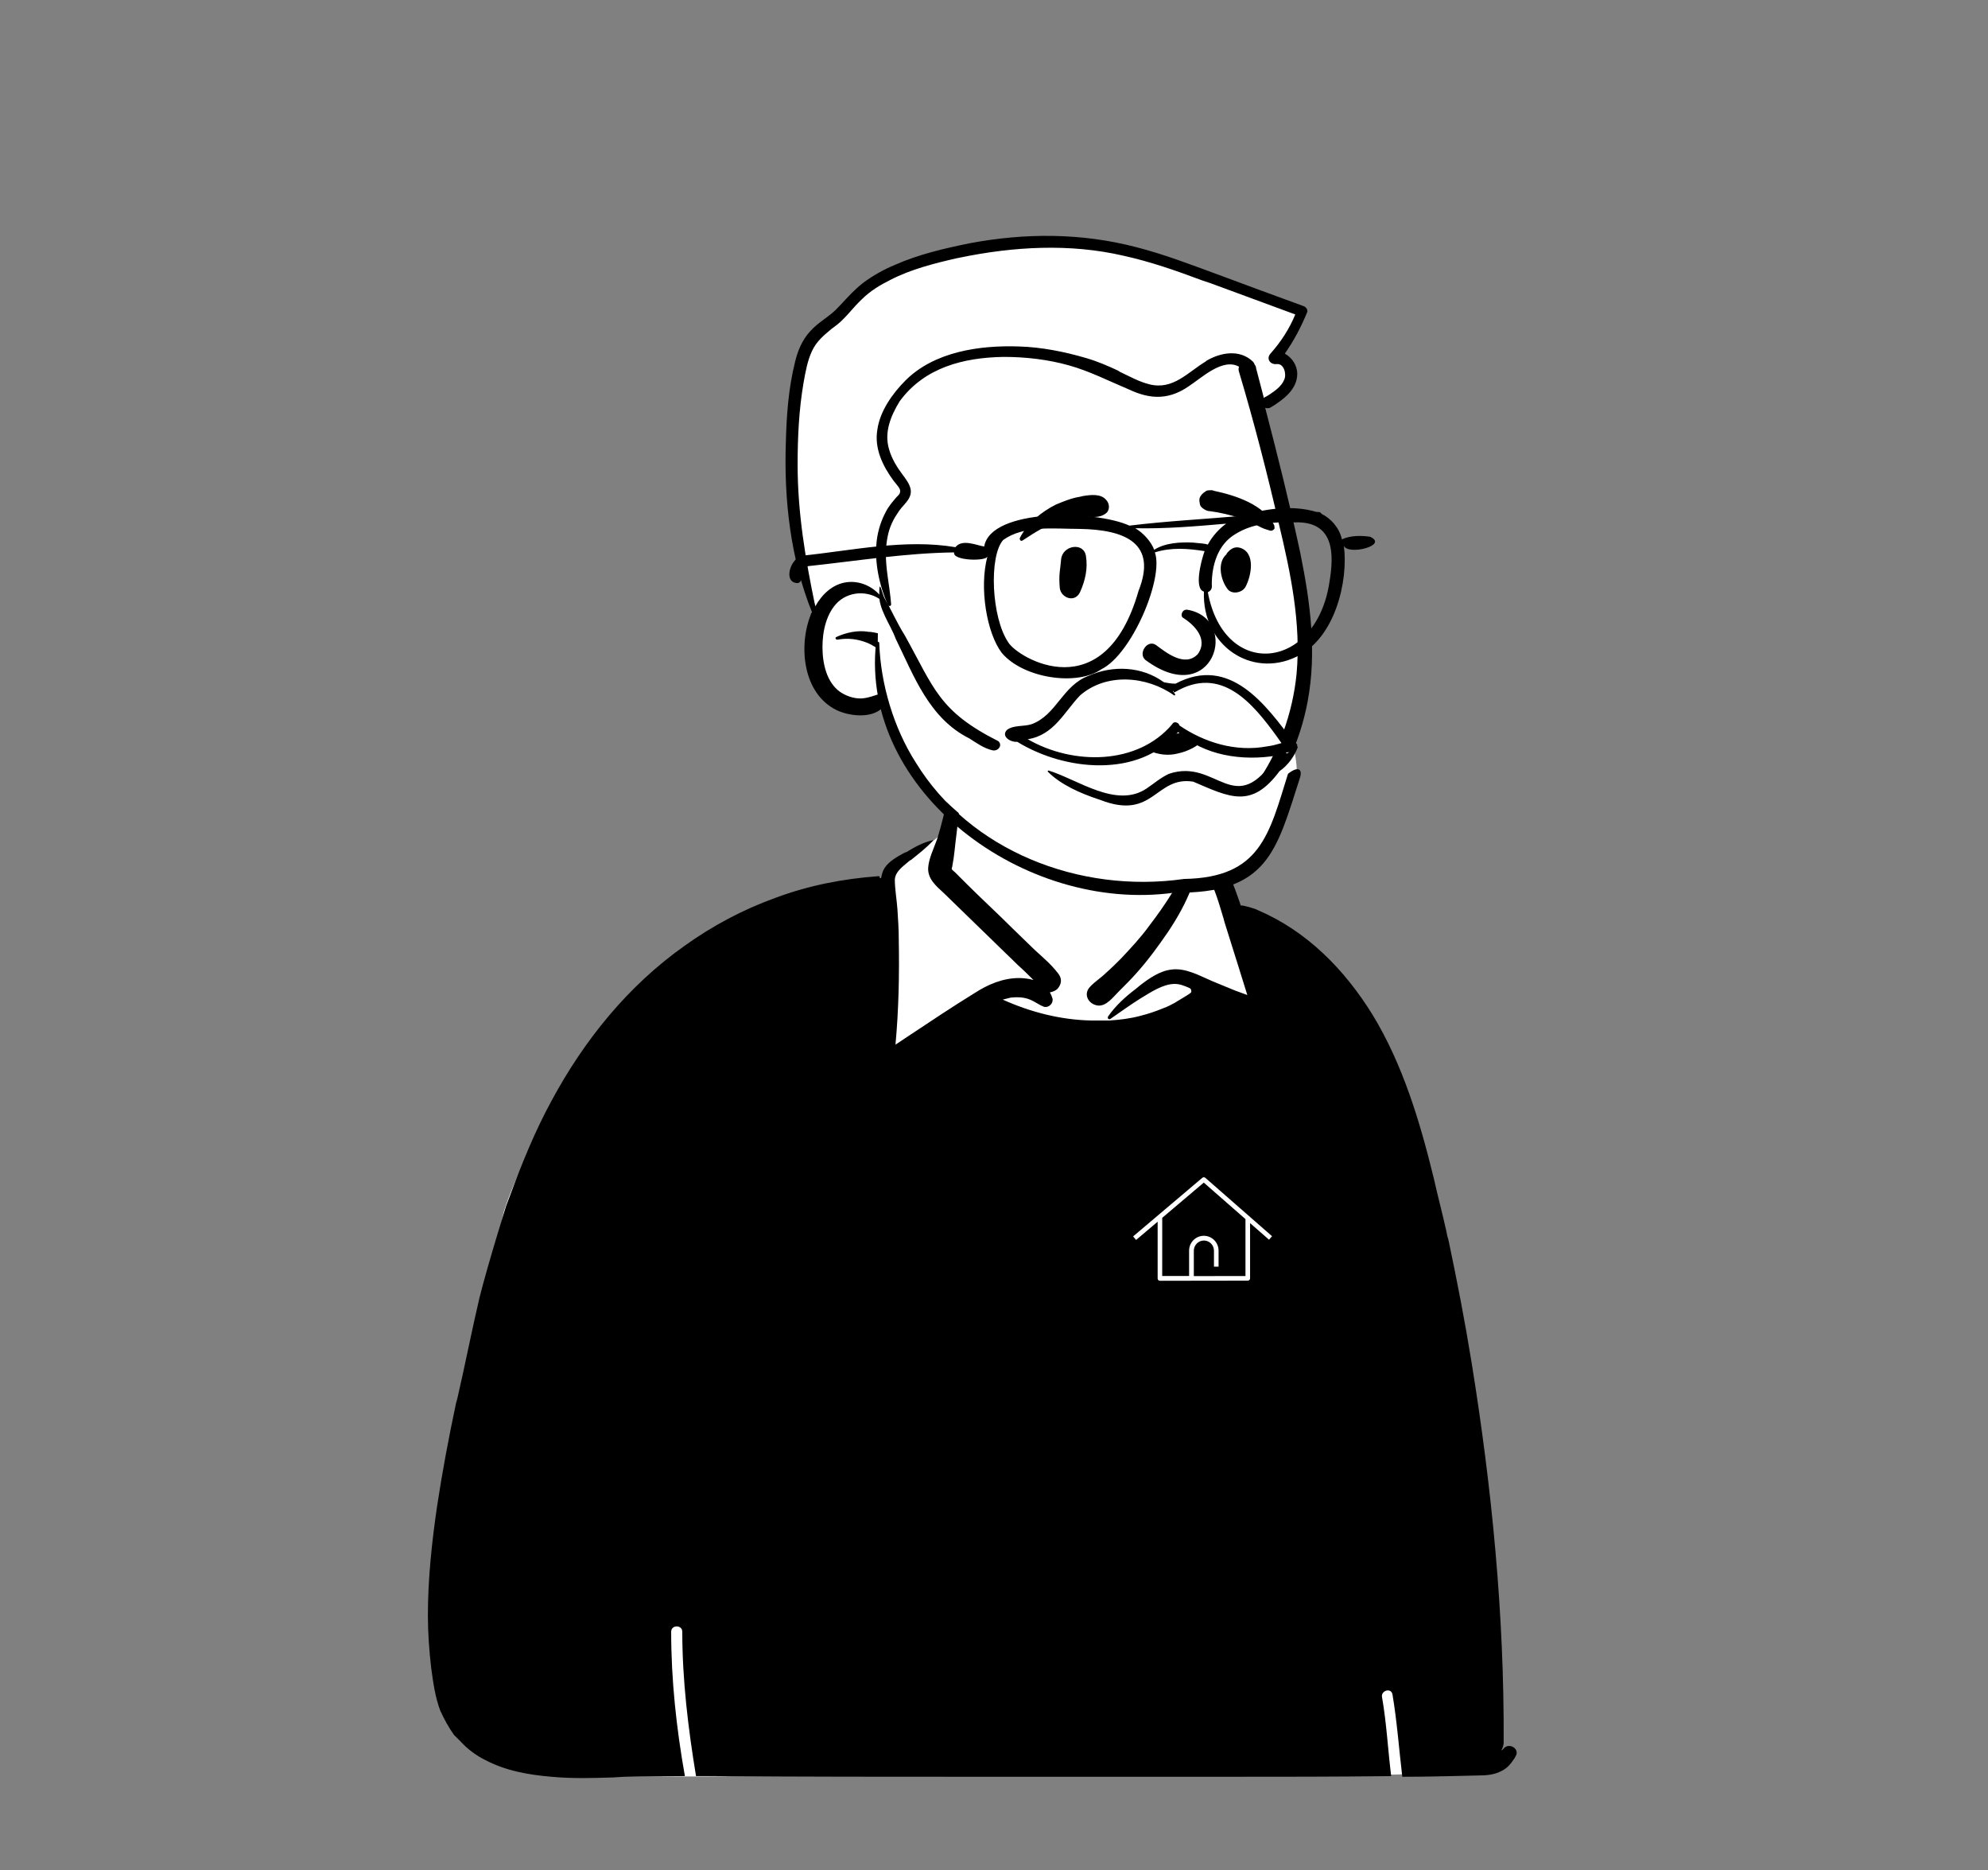 <svg width="202" height="190" viewBox="0 0 202 190" fill="none" xmlns="http://www.w3.org/2000/svg">
<rect x="0" y="0" width="202" height="190" fill="#808080" stroke="none"/>
<g clip-path="url(#clip0_7984_5730)">
<path fill-rule="evenodd" clip-rule="evenodd" d="M55.838 180.158C64.41 180.423 72.583 180.689 81.155 180.158C94.91 179.295 135.178 180.821 144.016 180.158C144.68 180.092 147.006 180.821 147.006 180.158C147.404 175.448 147.67 127.482 146.474 124.165C145.345 120.848 139.63 104.992 132.321 97.628C130.261 95.638 127.204 94.842 125.476 92.52C124.014 89.999 124.147 88.539 122.685 87.213C122.087 86.615 120.559 86.416 119.496 85.62C118.366 84.493 119.429 82.104 118.964 80.578C118.034 76.731 114.579 74.276 110.791 73.679C105.542 72.418 99.96 73.612 97.435 77.726C96.504 79.251 96.97 81.109 95.84 83.564C95.906 85.421 93.78 85.886 92.451 86.615L89.86 89.203C81.886 93.648 72.583 96.102 65.606 102.073C59.692 108.044 53.778 115.01 51.186 123.104C50.655 125.293 50.455 127.615 50.256 129.871C49.591 136.505 47.797 142.874 46.269 149.309C44.541 157.403 42.88 166.027 45.272 174.187C46.003 175.978 54.309 180.092 55.838 180.158Z" fill="white"/>
<path fill-rule="evenodd" clip-rule="evenodd" d="M46.136 176.244C45.605 175.514 45.139 174.652 44.741 173.789C44.209 172.396 44.01 170.87 43.81 169.411C43.611 167.686 43.478 165.894 43.478 164.103C43.478 160.388 43.877 156.673 44.409 153.024C44.94 149.508 45.605 145.992 46.336 142.542L46.468 142.078C47.266 138.628 47.93 135.178 48.728 131.795C49.592 128.345 51.585 121.976 51.452 122.44L51.851 121.379C53.047 118.128 54.376 114.877 56.037 111.826C59.36 105.656 63.812 100.149 69.526 96.103C72.384 94.046 75.507 92.388 78.829 91.193C82.218 89.933 85.673 89.269 89.262 89.004C89.395 89.004 89.395 89.07 89.395 89.203H89.528C89.594 88.871 89.66 88.54 89.86 88.208C90.325 87.478 91.189 87.014 91.92 86.616L92.119 86.549C92.983 86.019 93.847 85.554 94.777 85.355C94.843 85.355 94.843 85.355 94.777 85.421C94.112 86.151 93.315 86.748 92.584 87.346L92.451 87.412C91.853 87.942 90.989 88.473 90.923 89.336C90.923 90.331 91.122 91.392 91.189 92.388C91.255 93.383 91.322 94.378 91.322 95.373C91.388 98.955 91.322 102.538 90.989 106.12L92.385 105.191C94.578 103.732 96.77 102.272 99.03 100.879C100.359 100.017 101.887 99.353 103.548 99.353C104.013 99.353 104.545 99.42 105.01 99.552C104.479 99.022 103.947 98.491 103.415 98.026C102.552 97.164 101.688 96.368 100.824 95.505L98.365 93.117L95.907 90.729C95.109 89.999 94.245 89.269 94.312 88.142C94.378 87.213 94.843 86.284 95.176 85.355C95.242 85.222 95.242 85.09 95.309 84.957C95.973 82.768 96.372 80.512 97.036 78.323C97.169 78.19 97.435 78.257 97.435 78.456C97.701 80.579 97.435 82.768 97.169 84.891C97.036 85.886 96.97 86.947 96.77 87.942C96.77 88.075 96.704 88.142 96.704 88.274C96.77 88.407 96.97 88.54 97.036 88.606L97.435 89.004L98.232 89.8C99.761 91.326 101.355 92.785 102.884 94.311L105.143 96.501C105.94 97.23 106.804 97.96 107.469 98.823C107.867 99.287 107.934 99.818 107.535 100.349C107.336 100.614 107.004 100.747 106.671 100.813C106.804 101.012 106.871 101.211 106.937 101.41C107.07 101.874 106.605 102.405 106.073 102.272C105.542 102.073 105.077 101.675 104.479 101.476C103.88 101.277 103.282 101.277 102.684 101.344C102.419 101.41 102.153 101.476 101.887 101.543C104.678 102.803 107.735 103.599 110.858 103.666C111.522 103.666 112.12 103.666 112.718 103.666C113.781 103.599 114.845 103.467 115.841 103.201C116.639 103.002 117.436 102.737 118.233 102.405C118.632 102.272 118.964 102.073 119.363 101.874C119.43 101.808 120.958 100.946 121.024 100.813C121.091 100.68 121.024 100.614 121.024 100.548C121.024 100.481 120.958 100.415 120.825 100.349C120.36 100.149 119.895 99.951 119.363 99.951C118.167 99.951 116.905 100.813 115.908 101.41C114.845 102.073 113.848 102.803 112.785 103.533H112.718C112.585 103.533 112.519 103.4 112.585 103.268C113.316 102.206 114.313 101.277 115.376 100.481L115.775 100.149C116.705 99.42 117.835 98.624 119.031 98.491C120.493 98.292 121.955 99.154 123.217 99.685L125.476 100.614C125.875 100.747 126.34 100.946 126.739 101.078L125.809 98.093C125.344 96.633 124.878 95.108 124.413 93.648L124.347 93.383C123.882 91.857 123.483 90.331 122.686 88.938C122.486 88.606 122.287 88.274 122.088 88.009C121.888 87.677 121.755 87.346 121.49 87.014C120.958 86.417 120.161 86.085 119.43 85.886C119.23 85.82 119.297 85.621 119.496 85.554C120.227 85.488 120.958 85.621 121.689 85.952L121.955 86.085C122.619 86.417 123.217 86.682 123.749 87.213C124.878 88.473 125.41 90.066 125.942 91.591L126.074 91.989C126.274 91.923 127.603 92.321 127.802 92.454C132.786 94.577 136.64 98.491 139.497 103.135C142.554 108.177 144.282 113.949 145.677 119.654C146.076 121.445 146.541 123.17 146.939 124.961C147.205 126.288 147.006 125.227 147.205 126.089C148.069 130.202 148.867 134.316 149.531 138.429C151.591 151.167 152.853 164.037 152.787 176.974C152.787 177.239 152.721 177.571 152.521 177.836C152.588 177.77 152.654 177.77 152.721 177.703C153.252 176.907 154.515 177.637 153.983 178.433L153.917 178.566C153.518 179.163 153.186 179.627 152.455 179.959C151.79 180.291 150.993 180.357 150.262 180.357C147.67 180.423 145.079 180.49 142.487 180.49C142.155 177.703 141.956 174.917 141.491 172.131C141.358 171.401 140.295 171.733 140.427 172.396C140.893 175.05 141.026 177.77 141.358 180.423C135.776 180.49 130.261 180.49 124.679 180.49C117.17 180.49 109.662 180.49 102.086 180.49H98.83C90.126 180.49 81.421 180.49 72.782 180.423H70.722C69.925 175.58 69.327 170.671 69.327 165.762C69.327 165.032 68.197 165.032 68.197 165.762C68.197 170.671 68.729 175.58 69.593 180.423C67.533 180.423 65.473 180.423 63.413 180.49L62.35 180.556C60.223 180.622 58.163 180.689 56.037 180.49C53.711 180.291 51.386 179.893 49.259 178.765C48.329 178.3 47.465 177.637 46.801 176.907L46.136 176.244ZM120.891 86.881C120.891 86.815 120.958 86.748 120.958 86.815C122.22 87.279 121.556 88.938 121.157 89.933L121.091 90.132C120.493 91.724 119.629 93.25 118.699 94.643C117.702 96.103 116.639 97.562 115.443 98.889C114.911 99.486 114.379 100.017 113.848 100.548L113.649 100.747C113.117 101.277 112.386 102.272 111.522 102.14C110.592 102.007 110.06 101.012 110.725 100.282C111.19 99.751 111.854 99.353 112.386 98.823C112.918 98.358 113.449 97.828 113.914 97.363C114.911 96.302 115.908 95.24 116.772 94.046C117.635 92.918 118.433 91.79 119.164 90.596L119.297 90.331C119.961 89.468 121.224 88.075 120.891 86.881Z" fill="black"/>
<g clip-path="url(#clip1_7984_5730)">
<path d="M129.252 125.579L122.47 119.645C122.428 119.609 122.375 119.59 122.319 119.59C122.264 119.59 122.21 119.609 122.168 119.645L115.136 125.598L115.438 125.958L117.628 124.104V129.872C117.628 129.903 117.634 129.933 117.646 129.962C117.658 129.99 117.675 130.016 117.696 130.038C117.718 130.059 117.744 130.077 117.772 130.089C117.8 130.1 117.831 130.106 117.861 130.106L126.787 130.093C126.818 130.093 126.848 130.087 126.877 130.075C126.905 130.064 126.931 130.046 126.953 130.024C126.974 130.002 126.992 129.976 127.003 129.947C127.015 129.919 127.02 129.888 127.02 129.857V124.249L128.946 125.934L129.252 125.579ZM121.304 129.631V127.053C121.304 126.917 121.331 126.783 121.382 126.657C121.433 126.531 121.509 126.417 121.604 126.321C121.7 126.225 121.813 126.148 121.937 126.096C122.062 126.044 122.196 126.017 122.331 126.016C122.601 126.018 122.859 126.126 123.05 126.319C123.241 126.511 123.349 126.771 123.35 127.043V128.669H123.818V127.043C123.818 126.643 123.66 126.26 123.379 125.977C123.099 125.695 122.718 125.536 122.321 125.536C121.924 125.536 121.543 125.695 121.262 125.977C120.981 126.26 120.824 126.643 120.824 127.043V129.621H118.091L118.094 123.709L122.316 120.133L126.552 123.841V129.622L121.304 129.631Z" fill="white"/>
</g>
<path fill-rule="evenodd" clip-rule="evenodd" d="M114.204 87.87C111.081 87.87 108.423 87.007 106.429 85.548C103.904 84.619 100.847 83.292 98.987 81.832C98.256 82.031 97.392 81.235 96.861 80.837C93.405 78.25 90.747 74.535 89.95 70.82C88.687 72.346 86.96 72.412 85.298 71.682C81.776 69.692 81.909 65.512 83.172 62.328C80.514 56.357 78.653 40.634 82.707 34.265C83.571 33.336 84.767 32.739 85.631 31.744C86.428 30.882 87.159 30.019 88.089 29.356C90.88 27.233 95.664 26.105 98.655 25.574C111.147 22.854 120.716 27.697 132.078 31.811C131.414 33.469 130.55 34.929 129.487 36.322C132.278 37.383 131.015 39.705 128.822 40.899L127.493 40.302C129.487 47.534 134.138 65.512 132.145 71.284C130.617 80.24 123.573 87.936 114.204 87.87Z" fill="white"/>
<path fill-rule="evenodd" clip-rule="evenodd" d="M98.522 24.712C104.17 23.651 109.884 23.651 115.466 25.11C118.323 25.84 121.048 26.901 123.772 27.896C126.63 28.958 129.487 30.019 132.411 31.081C132.677 31.147 132.942 31.479 132.809 31.744C132.211 33.204 131.48 34.597 130.55 35.924C131.281 36.322 131.813 37.118 131.813 37.98C131.813 39.573 130.351 40.634 129.155 41.364C128.955 41.496 128.756 41.496 128.557 41.43C129.819 46.273 131.015 51.05 132.078 55.959L132.145 56.291C133.142 61.2 133.806 66.242 132.876 71.218C132.078 75.53 130.151 79.643 127.095 82.828C124.171 85.946 120.251 87.87 115.931 88.334C111.944 88.732 107.293 87.803 104.635 84.619C104.502 84.42 104.701 84.154 104.901 84.287L105.167 84.42C107.027 85.481 108.954 86.344 111.081 86.675C113.273 87.074 115.466 87.007 117.659 86.543C125.965 84.619 130.949 76.525 131.746 68.431C132.211 63.323 131.148 58.215 129.952 53.239C128.756 48.064 127.427 42.89 125.899 37.781C125.832 37.582 125.832 37.45 125.899 37.251C124.237 36.322 122.111 38.379 120.782 39.241C119.918 39.838 118.988 40.236 117.925 40.302C116.795 40.369 115.732 40.037 114.735 39.573C112.675 38.71 110.748 37.715 108.622 37.118C106.496 36.521 104.236 36.255 101.977 36.255C97.924 36.322 93.937 37.317 91.412 40.767C90.481 42.293 89.817 43.951 90.348 45.676C90.614 46.605 91.146 47.467 91.744 48.263L91.943 48.529C92.408 49.192 92.807 49.856 92.342 50.652C92.076 51.116 91.611 51.514 91.345 51.912C91.079 52.31 90.814 52.708 90.614 53.173C90.216 54.035 90.083 54.964 90.016 55.893C89.95 57.75 90.415 59.542 90.548 61.399C90.548 61.598 90.282 61.598 90.216 61.465C89.352 59.475 88.82 57.087 89.086 54.898C89.219 53.836 89.551 52.841 90.016 51.979C90.282 51.448 90.681 50.983 91.079 50.519L91.212 50.386C91.412 50.187 91.544 49.988 91.412 49.657C91.279 49.391 91.013 49.126 90.814 48.861C89.684 47.335 88.82 45.543 89.152 43.62C89.418 41.762 90.681 39.971 92.01 38.644C94.933 35.725 99.518 35.061 103.505 35.194C105.831 35.26 108.157 35.725 110.416 36.388C111.546 36.72 112.609 37.184 113.606 37.649L113.805 37.781C114.802 38.246 115.732 38.776 116.795 39.042C119.187 39.639 120.649 37.848 122.51 36.72L122.576 36.654C124.038 35.791 125.965 35.459 127.294 36.72C127.427 36.853 127.427 36.919 127.493 37.052C127.56 37.118 127.626 37.251 127.626 37.383C127.892 38.379 128.158 39.44 128.424 40.435C128.49 40.369 128.557 40.302 128.623 40.302L128.955 40.103C129.553 39.705 130.218 39.241 130.484 38.578C130.749 38.047 130.484 36.919 129.753 36.985H129.686C129.088 37.052 128.623 36.455 129.088 35.924C130.151 34.73 131.015 33.403 131.613 31.943L127.294 30.351C125.832 29.82 124.437 29.29 122.975 28.759L122.178 28.494C119.52 27.498 116.862 26.57 114.137 25.973C108.688 24.712 102.974 25.044 97.525 26.172L97.193 26.238C94.867 26.769 92.541 27.366 90.481 28.427C89.418 28.958 88.421 29.555 87.558 30.417C86.694 31.213 85.963 32.275 85.032 33.005L84.501 33.403C83.704 34.066 82.973 34.663 82.507 35.658C82.042 36.654 81.843 37.781 81.644 38.909C81.178 41.629 81.046 44.416 81.046 47.202C81.046 52.111 81.843 56.822 82.84 61.598C83.504 60.404 84.567 59.343 86.029 59.144C87.558 58.944 89.086 59.741 89.883 61.134C89.883 61.2 89.817 61.267 89.817 61.2C88.554 60.006 86.494 59.94 85.165 61.134C83.969 62.262 83.571 64.119 83.571 65.711C83.571 67.37 83.969 69.294 85.365 70.289C85.963 70.687 86.694 70.952 87.425 70.952C88.156 70.952 88.886 70.621 89.618 70.422C90.149 70.223 90.481 70.886 90.282 71.284C90.216 71.35 90.216 71.417 90.149 71.549L90.548 72.147C91.677 74.004 92.874 75.862 94.402 77.52C95.266 78.449 96.196 79.311 97.259 80.108L97.392 80.24C97.791 80.506 98.322 81.103 98.787 81.103C99.186 81.103 99.452 80.904 99.718 81.368C99.851 81.567 99.851 81.832 99.718 82.032C98.987 83.226 97.459 82.031 96.661 81.434L96.462 81.235C95.332 80.373 94.335 79.444 93.405 78.449C91.744 76.591 90.282 74.402 89.618 71.948C88.488 73.009 86.295 72.744 85.032 72.147C81.577 70.488 81.112 65.645 82.374 62.461C82.374 62.394 82.441 62.262 82.507 62.195C80.315 56.755 79.65 50.718 79.85 44.946C79.916 42.226 80.115 39.44 80.78 36.786C81.046 35.658 81.511 34.531 82.308 33.668C83.172 32.673 84.368 32.142 85.232 31.147L85.431 30.948C86.162 30.152 86.893 29.356 87.757 28.692C88.754 27.963 89.817 27.366 90.947 26.901C93.339 25.84 95.93 25.243 98.522 24.712ZM84.966 64.716C85.963 64.252 87.159 63.986 88.288 64.186H88.421C89.418 64.318 91.079 64.716 91.212 65.844C91.279 66.242 91.079 66.64 90.614 66.64C90.083 66.64 89.817 66.375 89.418 66.043C89.019 65.778 88.621 65.512 88.156 65.313C87.159 64.915 86.162 64.783 85.099 64.982C84.9 64.982 84.833 64.783 84.966 64.716Z" fill="black"/>
<path fill-rule="evenodd" clip-rule="evenodd" d="M116.789 76.267C115.859 75.869 114.995 75.272 114.397 74.41C114.198 74.144 114.131 73.813 114.198 73.547C114.264 73.216 114.464 72.95 114.663 72.751C114.929 72.552 115.195 72.486 115.527 72.486C115.793 72.552 116.058 72.685 116.258 72.95L116.324 73.017C116.723 73.481 117.188 73.945 117.72 74.211C118.251 74.476 118.849 74.609 119.447 74.543C120.577 74.41 121.374 73.813 122.238 72.95C122.371 72.818 122.438 72.751 122.571 72.619C122.637 72.486 122.703 72.419 122.836 72.419C122.969 72.353 123.102 72.353 123.169 72.419C123.301 72.486 123.368 72.552 123.434 72.619C123.501 72.685 123.567 72.818 123.501 72.95C123.434 73.813 122.969 74.609 122.305 75.206C121.574 75.869 120.643 76.334 119.713 76.533C118.716 76.798 117.72 76.665 116.789 76.267ZM120.178 62.734C121.242 63.397 122.836 64.856 121.707 66.449C120.378 67.842 118.451 66.25 117.454 65.52C116.59 64.923 115.593 66.382 116.391 67.046C123.301 72.154 126.092 62.866 120.643 61.938C120.112 61.871 119.913 62.535 120.178 62.734ZM107.819 56.829C107.952 55.37 110.145 55.038 110.344 56.497C110.543 57.758 110.277 58.952 109.746 60.146C109.214 61.274 107.819 60.743 107.686 59.748C107.553 58.355 107.752 57.758 107.819 56.829ZM124.697 56.166C125.029 55.768 125.428 55.502 125.959 55.635C127.621 56.099 127.155 58.488 126.557 59.615C126.225 60.213 125.228 60.412 124.763 59.881C124.032 58.952 123.634 57.161 124.63 56.298C124.63 56.298 124.63 56.232 124.697 56.166ZM109.746 50.46L110.012 50.394C110.809 50.261 111.872 50.129 112.404 50.792C112.736 51.124 112.802 51.787 112.404 52.119C111.673 52.716 110.875 52.451 110.012 52.517C109.281 52.583 108.616 52.65 107.952 52.849C106.423 53.247 105.227 54.043 103.898 54.905C103.699 55.038 103.566 54.773 103.633 54.64C104.363 53.18 105.825 51.986 107.287 51.256C108.085 50.925 108.882 50.593 109.746 50.46ZM123.169 49.797L123.368 49.863C125.561 50.328 128.418 51.256 129.481 53.379C129.548 53.711 129.481 53.777 129.415 53.777C129.415 53.844 129.348 53.844 129.215 53.91C129.149 53.91 129.149 53.91 129.083 53.91C128.617 53.777 128.219 53.645 127.886 53.446L127.488 53.247C127.023 53.048 126.557 52.782 126.092 52.65C125.029 52.318 123.966 52.053 122.903 51.92C122.637 51.92 122.438 51.787 122.238 51.654C122.039 51.522 121.906 51.323 121.906 51.124C121.84 50.792 121.84 50.593 122.039 50.328C122.172 50.129 122.371 49.996 122.571 49.863C122.703 49.797 122.903 49.797 123.169 49.797Z" fill="black"/>
<path fill-rule="evenodd" clip-rule="evenodd" d="M89.542 61.556C90.472 61.556 90.937 63.811 90.937 63.811C93.462 68.19 95.921 72.502 100.24 75.487C105.024 77.411 109.809 80.662 115.258 81.06C117.716 80.795 118.447 78.539 121.504 79.335C123.431 79.8 125.624 80.728 127.418 79.402C128.946 78.407 130.009 76.881 131.338 75.686C131.405 75.487 131.87 77.809 131.737 78.539L131.604 79.004C130.807 82.586 129.943 86.832 126.355 88.756C125.225 89.353 123.697 89.884 122.434 89.552C115.922 90.614 108.879 89.817 103.23 86.567C101.237 86.036 99.709 84.444 98.18 83.249C94.26 79.932 89.808 75.686 89.409 70.578C89.01 65.47 89.21 61.556 89.542 61.556ZM109.144 71.64C111.337 68.124 115.723 68.654 119.178 70.313C121.039 69.052 123.564 69.251 125.624 70.18C127.484 71.242 128.946 72.9 130.275 74.492C130.607 74.89 130.74 75.487 130.275 75.686C128.149 77.411 123.763 76.416 121.77 75.089C120.308 74.957 120.64 72.9 118.979 74.36C117.849 75.421 116.454 76.018 114.992 76.416C111.603 77.544 108.48 77.411 105.556 75.554C105.157 75.487 103.629 74.625 104.161 74.36C104.692 74.559 108.015 72.701 109.144 71.64Z" fill="white"/>
<path fill-rule="evenodd" clip-rule="evenodd" d="M89.01 65.337C89.01 65.138 89.343 65.138 89.343 65.337C89.475 69.45 90.804 73.962 93.064 77.478C98.513 86.368 109.61 90.813 120.308 89.287C128.082 89.154 128.946 84.775 130.873 78.606C131.87 77.809 132.402 78.075 132.069 79.07C129.677 86.5 128.813 90.813 119.311 90.68C104.028 92.803 87.415 80.331 89.01 65.337ZM110.606 68.654C113.131 67.526 116.055 67.725 118.181 69.251L118.314 69.318C118.647 69.384 119.045 69.45 119.444 69.45C124.959 66.531 128.614 71.573 131.471 75.421C131.671 75.421 131.87 75.62 131.804 75.819L131.87 75.886C131.538 76.814 130.873 77.743 130.009 78.34C127.152 82.188 124.959 80.994 121.238 79.402C117.384 78.805 117.251 83.382 111.802 81.259L111.603 81.193C109.809 80.596 107.815 79.733 106.486 78.407C106.42 78.34 106.486 78.274 106.553 78.274C109.543 79.203 113.397 82.122 116.454 80.132C117.251 79.601 117.916 79.004 118.779 78.606C123.697 76.947 125.424 83.449 129.744 76.748C126.222 77.345 122.301 76.748 119.71 74.36C115.789 79.07 108.214 78.34 103.363 75.355C102.699 75.421 101.702 74.824 102.3 74.161C102.965 73.63 104.028 73.829 104.825 73.564C107.35 72.635 107.948 69.649 110.606 68.654ZM119.311 70.645C116.52 68.654 112.4 68.323 109.742 70.645C108.148 72.303 107.084 74.691 104.426 75.09C109.011 77.743 115.59 77.743 119.112 73.564C119.245 73.232 119.776 73.365 119.843 73.696C122.368 75.421 125.557 76.416 128.747 75.819C129.278 75.753 129.744 75.62 130.209 75.487L129.744 74.824C127.285 71.441 124.095 67.526 119.378 70.313C119.245 70.379 119.245 70.246 119.245 70.18L119.178 70.246C119.245 70.313 119.577 70.645 119.311 70.645ZM130.674 76.483L130.74 76.549C130.807 76.483 130.873 76.483 131.006 76.416C130.807 76.416 130.74 76.416 130.674 76.483ZM89.343 60.229V60.096C89.343 58.769 89.675 60.428 89.874 60.76C90.605 62.02 91.137 63.281 91.934 64.541C94.924 69.915 95.389 72.237 101.436 75.288C101.901 75.687 101.436 76.35 100.838 76.217C99.974 76.018 99.243 75.487 98.513 75.023C94.393 72.966 92.864 68.654 91.004 64.873C90.472 63.413 89.21 61.821 89.343 60.229Z" fill="black"/>
<path fill-rule="evenodd" clip-rule="evenodd" d="M135.089 59.1C133.76 68.123 124.39 69.118 122.729 60.162C122.995 60.029 123.194 59.83 123.128 59.366C123.128 57.442 123.726 55.319 125.52 54.258C127.314 53.13 129.507 52.997 131.567 53.063C135.62 52.931 135.554 56.314 135.089 59.1ZM121.267 55.12C120.005 55.054 118.41 55.12 117.28 55.85C116.948 54.987 116.151 54.125 115.353 53.66C118.41 53.727 121.533 53.462 124.59 53.196C123.859 53.727 123.194 54.457 122.729 55.319C122.33 55.186 121.732 55.186 121.267 55.12ZM115.685 60.029C112.23 72.104 103.459 66.863 102.462 65.27C100.734 62.749 100.469 56.513 101.93 54.855C104.057 53.329 107.113 53.727 109.639 53.727C114.356 53.793 117.612 55.186 115.685 60.029ZM139.208 54.523C138.278 54.39 137.215 54.39 136.351 54.788C136.085 53.594 135.221 52.665 134.291 52.201C134.158 52.068 134.225 52.002 133.76 52.002C131.301 51.272 128.577 51.67 126.184 52.4C122.463 52.732 118.543 52.931 114.755 53.395C111.3 51.803 100.668 51.604 100.003 55.518C99.206 55.385 97.744 54.722 97.08 55.584C91.963 54.722 86.647 55.916 81.531 56.447C80.268 56.712 79.537 59.233 81.065 59.233C81.863 59.034 81.065 57.641 82.129 57.508C87.112 56.978 91.963 56.181 96.947 56.115C96.747 56.978 100.269 57.044 100.336 56.513C99.472 59.698 100.269 64.342 101.798 66.332C103.99 68.919 109.439 69.715 111.898 67.99C115.021 66.465 118.277 58.703 117.347 56.115C119.008 55.584 120.669 55.717 122.397 55.983C121.998 57.11 121.334 59.83 122.33 60.096C122.131 65.536 127.115 68.919 131.7 66.73C135.687 64.872 137.016 58.968 136.55 55.452C137.016 56.447 141.135 55.385 139.208 54.523Z" fill="black"/>
</g>
<defs>
<clipPath id="clip0_7984_5730">
<rect width="201.335" height="189.524" fill="white" transform="translate(-0.001 0.188)"/>
</clipPath>
<clipPath id="clip1_7984_5730">
<rect width="14.638" height="16.949" fill="white" transform="translate(114.867 116.76)"/>
</clipPath>
</defs>
</svg>

